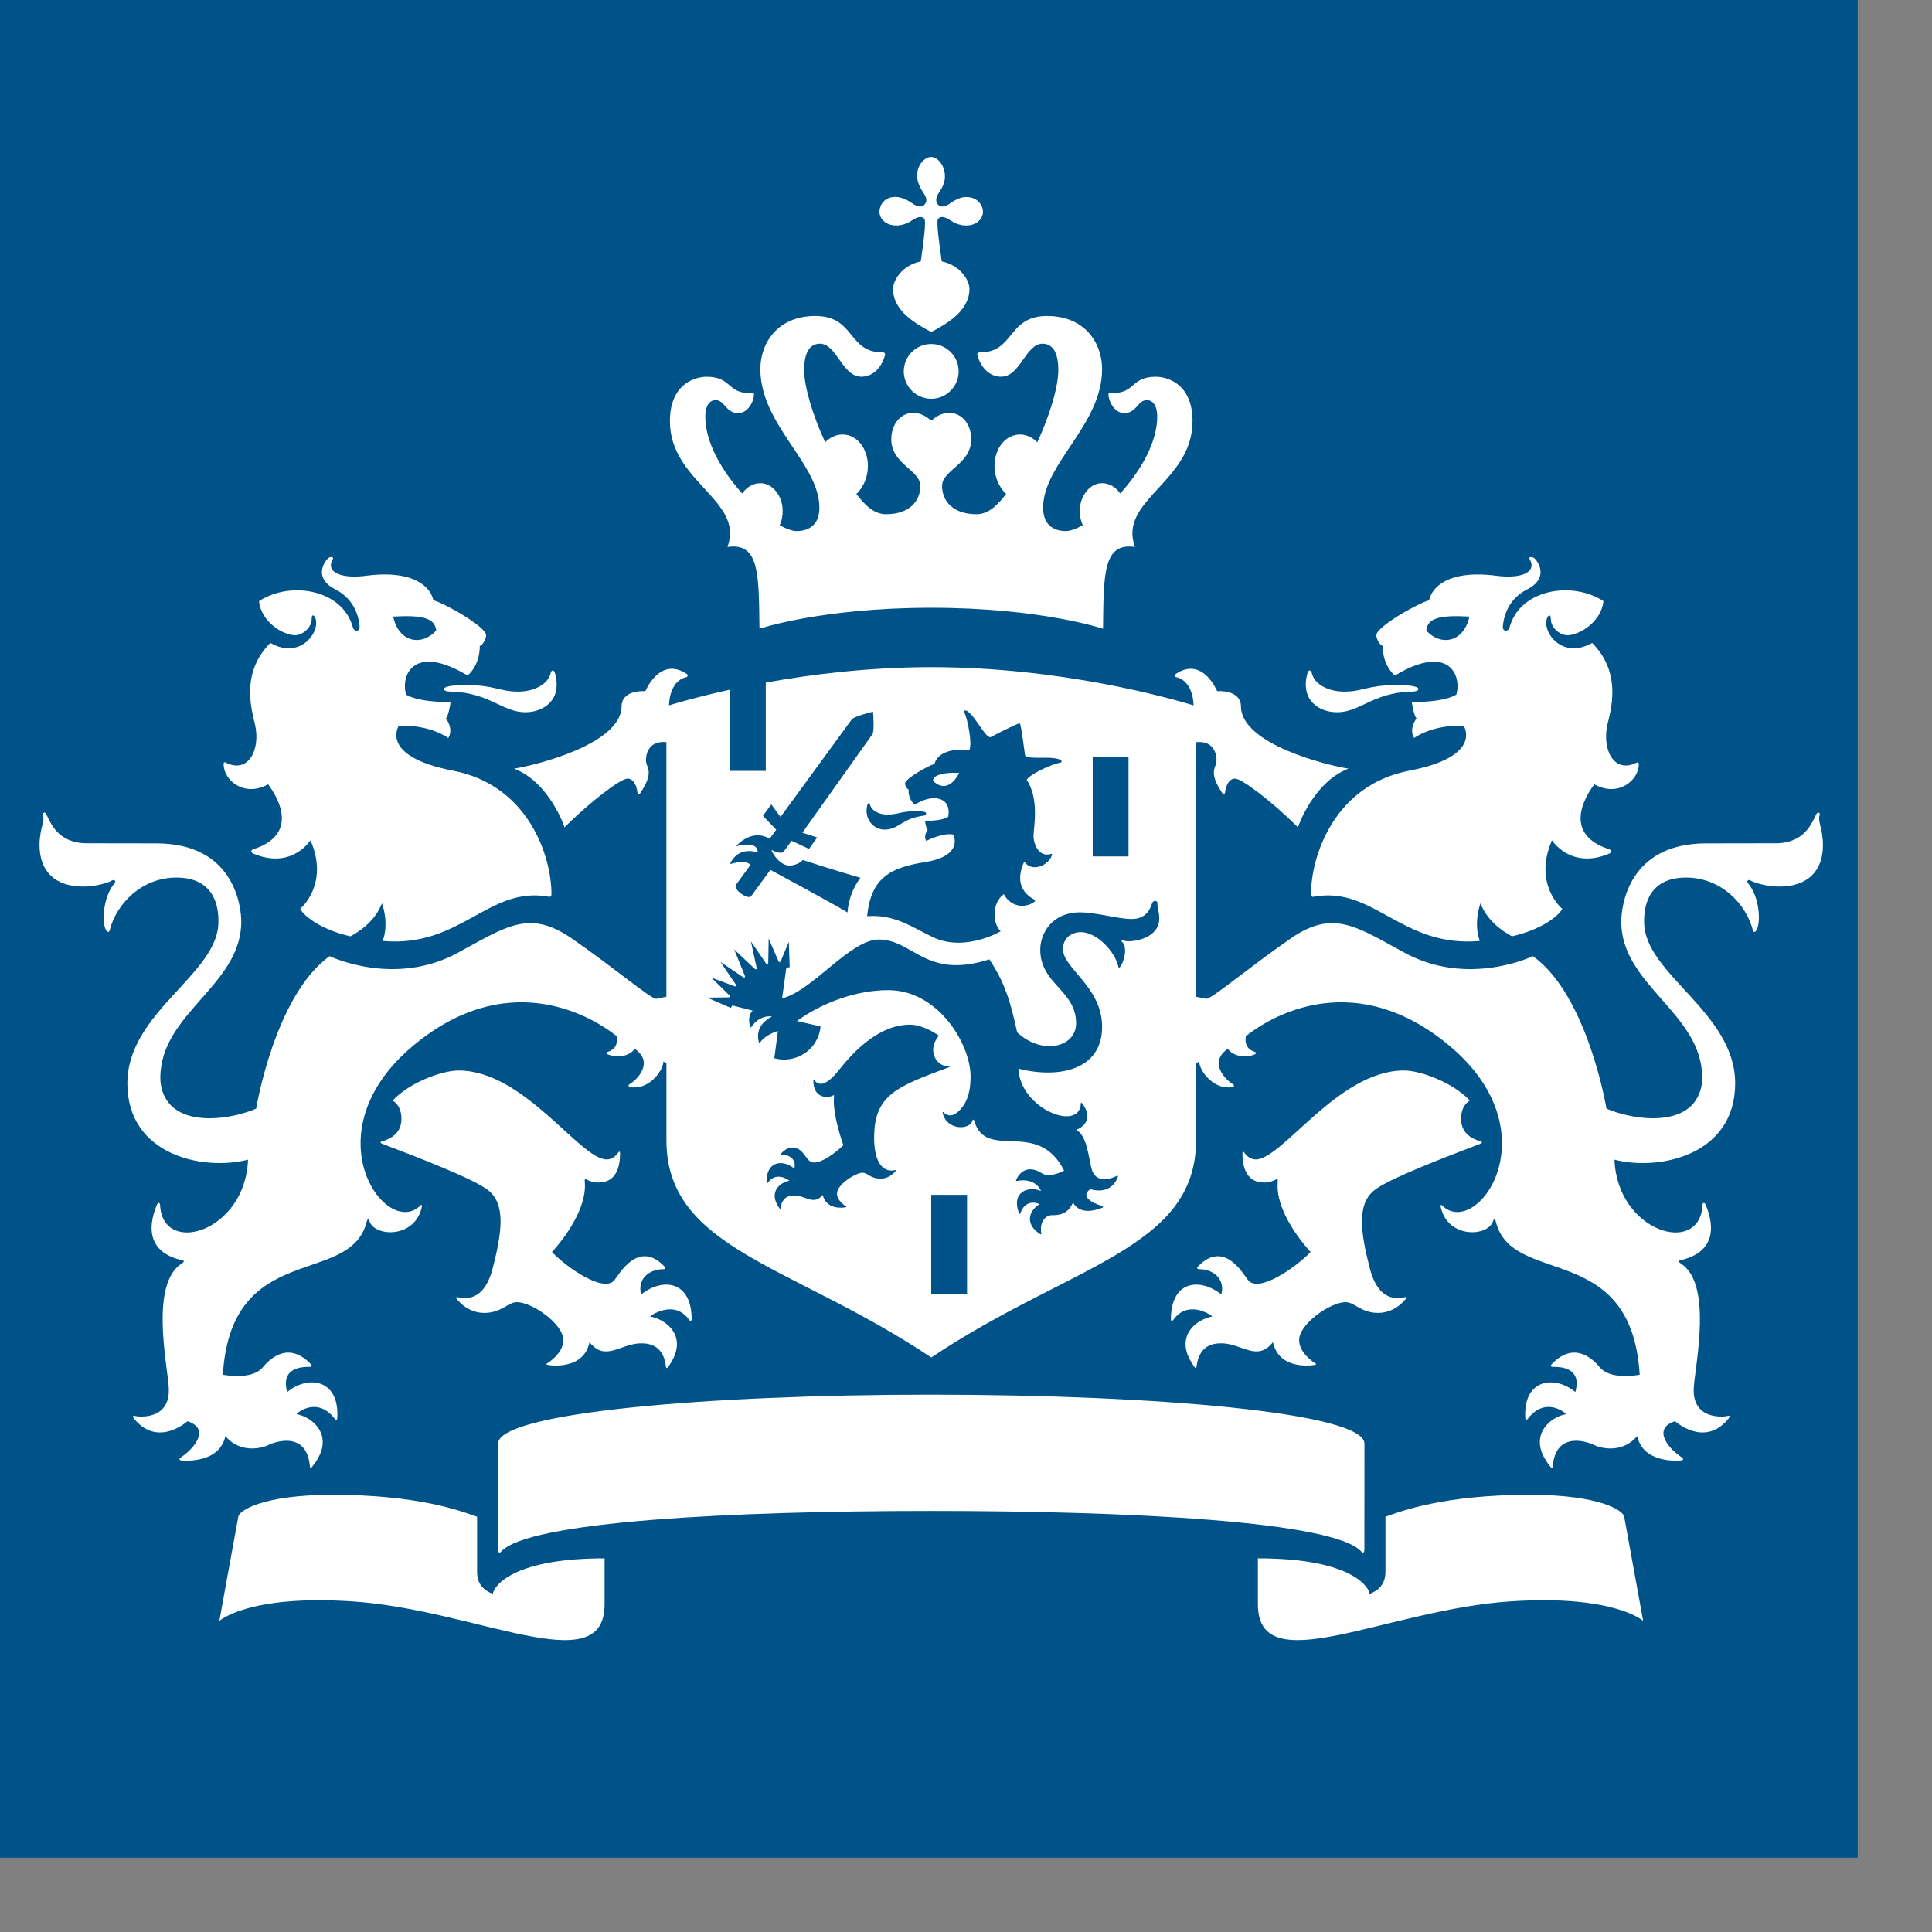 <?xml version="1.0" encoding="utf-8" standalone="no"?><!-- Generator: Adobe Illustrator 16.0.0, SVG Export Plug-In . SVG Version: 6.00 Build 0)  --><svg xmlns="http://www.w3.org/2000/svg" xmlns:xlink="http://www.w3.org/1999/xlink" baseProfile="tiny-ps" id="Layer_1" version="1.2" viewBox="0 0 520 520" xml:space="preserve">
<rect x="0" y="0" width="520" height="520" fill="#808080" stroke="none"/>
<title>RCE</title>
<rect fill="#005388" height="500" width="500" x="0" y="0"/>
<path d="M260.283,348.332h-9.639v-26.74h9.639V348.332z M303.74,230.501h-9.637v-26.753h9.637V230.501z    M125.25,184.384c-0.729,0-5.715,0.015-5.715,1.044c0,1.042,2.327,0.514,5.715,1.071c7.713,1.337,10.754,5.201,16.168,5.201   c4.922,0,9.932-3.32,7.978-10.446c-0.314-1.19-1.006-0.896-1.175-0.103c-0.75,3.173-4.65,4.996-8.771,4.996   C134.366,186.147,133.264,184.384,125.25,184.384 M72.168,211.095c0.845,1.188,9.947,12.986-4.011,17.497   c-0.617,0.191-0.83,0.793,0.103,1.19c10.306,4.319,15.301-3.613,15.301-3.613c5.188,11.884-2.769,18.452-2.769,18.452   c1.131,2.159,6.045,5.729,13.538,7.389c2.829-1.498,6.815-4.421,8.47-8.888c0,0,2.035,5.186,0.198,10.137   c21.061,1.911,28.51-14.927,44.744-11.9c0.463,0.089,0.688-0.189,0.688-0.704c0-10.373-6.369-29.37-26.467-33.22   c-20.025-3.864-14.633-12.077-14.633-12.077c8.456-0.396,13.326,3.276,13.326,3.276c1.55-2.526-0.634-5.259-0.634-5.259   c0.815-0.969,1.249-4.408,1.249-4.408c-9.506,0-12.003-2.057-12.003-2.057c-1.462-5.642,2.471-13.604,16.596-5.083   c3.52-3.145,3.262-7.935,3.262-7.935c1.059-0.485,1.719-2.173,1.719-2.894c0-2.351-11.298-8.684-14.207-9.434   c-0.689-3.423-5.084-8.358-18.35-6.565c-6.288,0.764-10.821-0.882-8.697-4.54c0.359-0.618-0.765-0.735-1.354-0.133   c-1.462,1.455-3.461,5.568,2.027,8.316c6.098,3.085,6.473,9.197,6.518,10.078c0.087,1.292-1.464,1.411-1.81,0.118   c-2.812-10.312-16.896-12.517-25.241-7.052c0.492,5.524,6.42,9.183,9.689,9.183c1.866,0,4.467-1.88,4.467-4.437   c0-1.249,0.632-1.101,1.007-0.132c1.366,3.673-4.048,11.255-12.129,6.641c-8.212,8.212-4.929,18.335-4.104,22.067   c1.476,6.7-1.802,13.193-7.854,10.167c-0.301-0.147-0.618-0.264-0.618,0.471C60.194,209.947,65.703,214.708,72.168,211.095    M117.396,169.707c-3.841,4.276-10.078,3.276-11.567-3.761C113.695,165.519,117.082,166.312,117.396,169.707 M361.818,186.147   c-4.099,0-8.006-1.822-8.756-4.996c-0.161-0.793-0.852-1.087-1.175,0.103c-1.954,7.126,3.068,10.446,7.978,10.446   c5.421,0,8.463-3.864,16.177-5.201c3.381-0.558,5.7-0.029,5.7-1.071c0-1.029-4.98-1.044-5.7-1.044   C368.004,184.384,366.915,186.147,361.818,186.147 M441.079,205.747c0-0.735-0.308-0.618-0.601-0.471   c-6.054,3.026-9.314-3.467-7.86-10.167c0.837-3.732,4.113-13.855-4.101-22.067c-8.08,4.614-13.516-2.967-12.135-6.641   c0.382-0.969,1.014-1.117,1.014,0.132c0,2.557,2.586,4.437,4.467,4.437c3.247,0,9.198-3.658,9.696-9.183   c-8.359-5.464-22.435-3.26-25.255,7.052c-0.339,1.293-1.911,1.175-1.81-0.118c0.061-0.881,0.427-6.993,6.523-10.078   c5.494-2.748,3.482-6.861,2.042-8.316c-0.604-0.602-1.733-0.485-1.366,0.133c2.116,3.658-2.41,5.304-8.684,4.54   c-13.28-1.792-17.659,3.143-18.364,6.565c-2.908,0.75-14.207,7.083-14.207,9.434c0,0.72,0.661,2.409,1.734,2.894   c0,0-0.279,4.79,3.26,7.935c14.104-8.522,18.043-0.559,16.573,5.083c0,0-2.497,2.057-12.02,2.057c0,0,0.472,3.439,1.265,4.408   c0,0-2.16,2.733-0.634,5.259c0,0,4.88-3.672,13.342-3.276c0,0,5.378,8.213-14.662,12.077c-20.083,3.85-26.432,22.847-26.432,33.22   c0,0.514,0.206,0.792,0.677,0.704c16.233-3.026,23.685,13.812,44.752,11.9c-1.821-4.951,0.19-10.137,0.19-10.137   c1.646,4.467,5.643,7.391,8.461,8.888c7.479-1.659,12.416-5.229,13.546-7.389c0,0-7.963-6.568-2.774-18.452   c0,0,4.996,7.932,15.324,3.613c0.909-0.397,0.701-0.999,0.103-1.19c-13.973-4.51-4.892-16.309-4.026-17.497   C435.602,214.708,441.079,209.947,441.079,205.747 M395.479,165.946c-1.499,7.037-7.759,8.037-11.577,3.761   C384.21,166.312,387.589,165.519,395.479,165.946 M246.834,47.333c0,1.777,1.064,3.625,1.667,4.5   c1.249,1.754,0.867,2.705,0.278,3.292c-0.571,0.587-1.551,0.785-3.326-0.448C244.579,54.059,242.78,53,241.001,53   c-3.041,0-4.291,2.294-4.291,3.99c0,1.72,1.506,3.703,4.547,3.703c1.778,0,3.321-0.757,4.195-1.365   c1.775-1.235,2.755-1.058,3.326-0.471c0.589,0.573-0.271,6.692-0.946,11.497c-5.039,1.05-7.464,5.083-7.464,7.426   c0,6.067,6.472,9.557,10.276,11.584c3.806-2.027,10.284-5.517,10.284-11.584c0-2.344-2.438-6.376-7.456-7.426   c-0.688-4.805-1.549-10.924-0.962-11.497c0.572-0.587,1.549-0.764,3.32,0.471c0.867,0.608,2.41,1.365,4.201,1.365   c3.042,0,4.538-1.983,4.538-3.703c0-1.696-1.443-3.964-4.485-3.964c-1.791,0-3.389,1.034-4.254,1.65   c-1.771,1.233-2.748,1.035-3.32,0.448c-0.587-0.587-0.912-1.705,0.322-3.459c0.616-0.875,1.5-2.388,1.5-4.167   c0-3.042-1.998-5.249-3.695-5.249C248.919,42.251,246.834,44.291,246.834,47.333 M250.646,92.589c-4.078,0-7.391,3.276-7.391,7.367   c0,4.063,3.312,7.375,7.391,7.375c4.076,0,7.375-3.312,7.375-7.375C258.021,95.866,254.722,92.589,250.646,92.589 M250.646,163.581   c29.545,0,46.235,5.64,46.235,5.64c0.161-14.926,0.059-23.257,8.607-22.007c-4.672-12.547,15.484-17.469,15.484-33.82   c0-10.755-7.61-11.99-9.856-11.99c-6.687,0-5.644,4.364-11.343,4.364c-0.705,0-1.425-0.185-1.425,0.331   c0,1.879,1.602,5.09,4.216,5.09c3.482,0,3.556-3.497,6.155-3.497c1.117,0,2.748,0.918,2.748,4.495   c0,6.949-4.557,14.662-9.946,20.627c-1.233-1.704-2.909-2.762-4.922-2.762c-3.188,0-5.964,3.32-5.964,7.434   c0,1.513,0.234,2.615,0.793,3.879c-1.808,0.998-3.395,1.572-4.584,1.572c-2.424,0-6.084-0.984-6.084-6.302   c0-11.842,15.869-22.273,15.869-37.281c0-7.177-4.774-14.303-14.781-14.303c-10.754,0-8.74,9.793-18.023,9.793   c-0.429,0-0.78,0.132-0.78,0.506c0,0.618,1.617,6.039,6.436,6.039c5.128,0,6.582-8.88,11.139-8.88c1.688,0,4.229,0.991,4.229,7.016   c0,4.693-2.308,12.252-5.656,19.511c-1.188-1.206-2.819-2.086-4.672-2.086c-3.98,0-6.847,3.864-6.847,8.448   c0,2.924,1.161,5.715,3.13,7.566c-2.351,2.998-4.731,5.436-7.992,5.436c-6.406,0-9.248-3.642-9.248-7.595   c0-4.306,7.837-5.862,7.837-12.548c0-4.569-2.968-7.132-5.804-7.132c-3.07,0-4.635,2.034-4.95,2.034   c-0.314,0-1.881-2.034-4.952-2.034c-2.843,0-5.803,2.563-5.803,7.132c0,6.686,7.816,8.242,7.816,12.548   c0,3.953-2.828,7.595-9.234,7.595c-3.247,0-5.642-2.438-7.984-5.436c1.97-1.851,3.107-4.642,3.107-7.566   c0-4.584-2.858-8.448-6.825-8.448c-1.851,0-3.474,0.881-4.679,2.086c-3.328-7.258-5.657-14.817-5.657-19.511   c0-6.025,2.542-7.016,4.239-7.016c4.547,0,5.987,8.88,11.151,8.88c4.797,0,6.403-5.42,6.403-6.039c0-0.374-0.345-0.506-0.764-0.506   c-9.3,0-7.302-9.793-18.027-9.793c-10.005,0-14.788,7.126-14.788,14.303c0,15.008,15.891,25.439,15.891,37.281   c0,5.318-3.672,6.302-6.099,6.302c-1.204,0-2.774-0.574-4.584-1.572c0.56-1.264,0.793-2.366,0.793-3.879   c0-4.114-2.799-7.434-5.972-7.434c-2.012,0-3.688,1.058-4.914,2.762c-5.392-5.965-9.932-13.678-9.932-20.627   c0-3.577,1.607-4.495,2.718-4.495c2.608,0,2.682,3.497,6.171,3.497c2.622,0,4.216-3.211,4.216-5.09   c0-0.516-0.727-0.331-1.433-0.331c-5.7,0-4.65-4.364-11.327-4.364c-2.256,0-9.873,1.235-9.873,11.99   c0,16.352,20.165,21.273,15.485,33.82c8.558-1.25,8.455,7.081,8.617,22.007C204.41,169.221,221.085,163.581,250.646,163.581    M196.455,185.633c-8.053,1.762-13.812,3.423-16.396,4.216c0.133-3.555,1.469-6.847,4.645-7.581c0.41-0.087,0.515-0.632,0.14-0.88   c-7.177-4.776-11.012,4.348-11.137,4.643c-2.542-0.177-6.406,0.616-6.406,4.053c0,10.256-23.485,15.971-28.928,16.794   c9.58,3.702,13.583,15.794,13.583,15.794c6.963-6.964,15.103-13.106,16.908-13.106c1.852,0,2.558,2.322,2.695,3.702   c0.044,0.456,0.479,0.619,0.766,0.206c3.644-5.436,1.896-6.669,1.594-8.255c-0.242-1.264,0.14-6.039,5.441-5.466v68.522   l-2.718,0.545c-1.264,0.22-11.283-8.301-22.75-16.234c-11.474-7.935-17.645-3.188-30.733,3.893   c-17.123,9.271-34.438,0.867-34.438,0.867c-14.773,10.549-19.783,41.049-19.783,41.049c-2.943,1.266-7.823,2.586-12.442,2.586   c-11.271,0-13.342-6.814-13.342-10.898c0-17.396,21.781-24.857,21.781-42.005c0-4.158-1.911-21.083-22.854-21.083   c-2.676,0-18.651-0.029-18.727-0.029c-7.838,0-9.8-5.641-10.879-7.786c-0.419-0.854-1.219-0.367-0.918,0.293   c0.604,1.439-0.918,3.629-0.918,7.979c0,6.965,4.091,11.166,11.724,11.166c3.462,0,6.724-0.999,7.772-1.63   c0.713-0.411,1.087,0.263,0.756,0.646c-3.312,3.878-3.585,11.136-2.21,12.914c0.316,0.428,0.72,0.295,0.793-0.029   c1.853-7.374,8.742-14.323,18.012-14.323c11.357,0,11.3,9.667,11.3,11.987c0,13.957-24.508,24.212-24.508,43.386   c0,19.467,20.562,23.64,32.478,20.555c-0.705,19.48-23,26.123-23.676,12.193c-0.066-0.678-0.529-0.838-0.903,0.06   c-2.813,6.876-1.705,12.931,6.979,14.854c0.589,0.16,0.302,0.471-0.241,0.838c-8.587,5.465-3.924,26.943-3.504,33.263   c0.646,9.108-8.411,8.021-9.146,7.758c-0.375-0.133-0.734,0.043-0.169,0.765c6.428,7.891,14.354,0.674,14.354,0.674   c5.986,1.882,2.271,6.994-1.712,9.685c-0.632,0.427-0.571,0.822,0.104,0.866c0.889,0.059,10.167,0.854,11.827-6.553   c4.105,4.906,10.137,3.113,11.416,2.468c1.775-0.91,10.475-4.068,11.328,5.716c0.059,0.691,0.47,0.234,0.756-0.132   c6.575-8.259-0.472-13.354-4.379-13.957c0.314-0.44,5.574-4.819,10.32,1.233c0.316,0.41,0.617,0.498,0.677-0.31   c0.544-10.489-7.992-11.446-13.494-6.875c-0.259-1.088-2.096-6.979,6.229-6.772c0.191,0,0.604-0.295,0.176-0.69   c-6.464-6.849-11.774-0.633-13.01,0.854c-2.894,3.394-10.049,2.039-10.71,1.953c2.24-36.406,34.313-23.509,38.72-41.197   c0.215-0.938,0.634-0.586,0.706-0.25c1.221,4.32,12.113,4.922,14.099-3.567c0.125-0.528,0.043-0.956-0.331-0.56   c-9.278,9.285-30.192-19.719-1.653-43.252c24.359-20.101,46.185-8.904,54.492-2.293c0.434,2.908-1.293,3.85-2.409,4.201   c-0.389,0.117-0.528,0.5,0.104,0.734c2.337,0.882,5.598,0.616,7.133-1.559c5.237,3.644,0.756,8.257-1.366,9.521   c-0.529,0.338-0.302,0.705,0.146,0.793c4.805,0.854,8.757-4.056,8.954-6.876l0.794,0.472v20.686   c0,29.443,33.989,33.529,71.285,58.504c37.288-24.975,71.271-29.061,71.271-58.504v-20.686l0.822-0.472   c0.178,2.82,4.144,7.729,8.934,6.876c0.456-0.088,0.677-0.455,0.146-0.793c-2.115-1.266-6.582-5.878-1.365-9.521   c1.543,2.175,4.817,2.438,7.141,1.559c0.618-0.234,0.5-0.617,0.103-0.734c-1.102-0.354-2.85-1.293-2.394-4.201   c8.286-6.61,30.133-17.808,54.491,2.293c28.518,23.533,7.609,52.537-1.676,43.252c-0.383-0.396-0.427,0.029-0.322,0.56   c1.998,8.489,12.869,7.89,14.075,3.567c0.087-0.336,0.527-0.688,0.72,0.25c4.406,17.688,36.496,4.791,38.729,41.197   c-0.646,0.088-7.813,1.438-10.695-1.953c-1.231-1.484-6.553-7.699-13.03-0.854c-0.412,0.396-0.03,0.69,0.188,0.69   c8.33-0.207,6.494,5.687,6.217,6.772c-5.495-4.571-14.03-3.614-13.475,6.875c0.045,0.808,0.367,0.72,0.679,0.31   c4.729-6.055,9.987-1.676,10.312-1.233c-3.922,0.603-10.944,5.698-4.377,13.957c0.278,0.366,0.688,0.823,0.749,0.132   c0.853-9.784,9.55-6.626,11.342-5.716c1.264,0.646,7.286,2.438,11.415-2.468c1.646,7.404,10.917,6.609,11.827,6.553   c0.661-0.044,0.721-0.439,0.103-0.866c-3.994-2.688-7.714-7.803-1.73-9.685c0,0,7.946,7.216,14.354-0.674   c0.571-0.722,0.22-0.896-0.146-0.765c-0.75,0.265-9.815,1.353-9.168-7.758c0.438-6.317,5.083-27.798-3.496-33.263   c-0.545-0.367-0.838-0.678-0.251-0.838c8.683-1.926,9.813-7.979,6.994-14.854c-0.368-0.896-0.867-0.733-0.91-0.06   c-0.661,13.93-22.979,7.287-23.687-12.193c11.916,3.085,32.484-1.088,32.484-20.555c0-19.174-24.506-29.43-24.506-43.385   c0-2.32-0.062-11.987,11.298-11.987c9.271,0,16.161,6.949,18.012,14.323c0.074,0.323,0.47,0.457,0.811,0.028   c1.351-1.777,1.102-9.035-2.222-12.914c-0.337-0.383,0.031-1.057,0.75-0.646c1.043,0.631,4.319,1.63,7.772,1.63   c7.608,0,11.71-4.201,11.71-11.166c0-4.348-1.499-6.539-0.896-7.978c0.311-0.661-0.498-1.147-0.911-0.293   c-1.103,2.146-3.056,7.786-10.899,7.786c-0.074,0-16.045,0.029-18.732,0.029c-20.937,0-22.846,16.925-22.846,21.083   c0,17.146,21.788,24.606,21.788,42.005c0,4.084-2.072,10.898-13.34,10.898c-4.629,0-9.507-1.32-12.431-2.586   c0,0-5.024-30.5-19.808-41.049c0,0-17.306,8.404-34.437-0.867c-13.092-7.081-19.247-11.826-30.734-3.893   c-11.461,7.936-21.479,16.454-22.729,16.234l-2.749-0.545v-68.522c5.318-0.572,5.7,4.202,5.45,5.466   c-0.277,1.586-2.041,2.82,1.617,8.255c0.264,0.414,0.705,0.25,0.734-0.206c0.146-1.38,0.853-3.702,2.703-3.702   c1.792,0,9.945,6.142,16.908,13.106c0,0,4.013-12.092,13.604-15.794c-5.464-0.823-28.942-6.538-28.942-16.794   c0-3.437-3.878-4.23-6.403-4.053c-0.133-0.294-3.967-9.419-11.121-4.643c-0.397,0.248-0.295,0.793,0.115,0.88   c3.174,0.734,4.525,4.026,4.673,7.581c-6.86-2.086-36.024-10.284-70.608-10.284c-16.793,0-32.256,1.938-44.547,4.158v23.757h-9.645   v-21.849 M132.648,429.005c-2.557-1.029-4.238-2.675-4.238-6.022V408.23c-4.231-1.498-15.778-5.905-38.831-5.905   c-19.165,0-25.167,4.334-25.438,5.847l-5.104,28.092c0,0,7.764-7.081,35.554-5.261c33.461,2.117,68.133,21.861,68.133,0.811   v-12.386C136.49,419.426,132.648,427.771,132.648,429.005 M338.562,419.426v12.385c0,21.055,34.672,1.311,68.155-0.809   c27.767-1.82,35.54,5.261,35.54,5.261l-5.113-28.092c-0.264-1.513-6.273-5.847-25.431-5.847c-23.056,0-34.603,4.408-38.816,5.906   v14.75c0,3.35-1.704,4.993-4.261,6.022C368.637,427.771,364.802,419.426,338.562,419.426 M250.646,406.672   c53.888,0,108.602,2.822,115.773,10.96c0.558,0.647,0.807-0.028,0.807-0.498l0.015-28.577c0-8.328-56.46-13.178-116.594-13.178   s-116.581,4.85-116.581,13.178l0.017,28.577c0,0.47,0.227,1.146,0.793,0.498C142.036,409.494,196.755,406.672,250.646,406.672    M202.574,272.006l-5.444-1.396l-0.448,0.662l-6.339-2.763c0,0,4.665-0.03,5.663-0.059c0.521,0,0.564-0.322,0.279-0.589   c-2.571-2.525-4.826-4.745-4.826-4.745s2.569,0.956,6.244,2.337c0.418,0.146,0.571-0.178,0.375-0.439   c-1.765-2.615-4.166-6.113-4.166-6.113s5.099,3.408,6.12,4.115c0.329,0.221,0.603,0,0.47-0.339   c-1.366-3.351-2.902-7.153-2.902-7.153l5.575,5.259c0.258,0.233,0.544,0.118,0.486-0.234c-0.561-2.512-1.552-7.17-1.552-7.17   l4.105,5.979c0.242,0.365,0.543,0.248,0.559-0.164c0.016-1.157,0.118-6.551,0.118-6.551s1.733,3.967,2.607,5.992   c0.177,0.413,0.478,0.442,0.706-0.087c0.271-0.647,2.106-5.054,2.106-5.054l0.235,6.814l-0.903,0.178l-1.139,8.213   c8.14-1.926,18.276-15.823,26.042-15.823c9.249,0,12.621,10.845,29.728,5.334c4.321,6.392,5.819,11.942,7.495,19.644   c6.599,6.199,15.866,4.129,15.866-2.438c0-8.874-9.652-10.549-9.652-19.805c0-4.114,2.896-10.05,10.784-10.05   c4.172,0,10.283,1.794,13.81,1.794c4.188,0,5.069-3.042,5.538-4.291c0.385-0.939,1.517-0.618,1.411,0.104   c-0.132,0.867,0.485,2.07,0.485,4.068c0,5.85-8.507,6.598-9.564,5.878c-0.438-0.295-0.765,0.159-0.438,0.409   c1.275,1.027,0.982,4.524-0.529,6.729c-0.177,0.267-0.427,0.205-0.472-0.028c-0.908-4.172-5.816-9.344-10.151-9.344   c-1.585,0-4.745,0.924-4.745,4.582c0,5.262,10.521,10.049,10.521,20.951c0,11.328-11.229,14.046-22.508,11.225   c0.382,10.728,16.411,17.104,16.775,9.434c0.018-0.529,0.31-0.205,0.473,0.016c2.379,3.276,1.291,5.773-1.734,7.037   c2.791,1.266,3.291,6.893,4.113,10.254c1.232,5.057,6.565,2.249,6.847,2.104c0.278-0.16,0.382-0.017,0.266,0.309   c-2.025,5.26-7.404,3.262-7.404,3.262c-2.819,1.998,0.589,3.762,3.145,4.524c0.382,0.103,0.367,0.382,0.061,0.501   c-1.896,0.705-5.92,1.969-7.874-1.411c-1.456,3.481-4.425,3.394-5.583,3.394c-2.061,0-3.438,2.104-2.954,4.922   c0.045,0.25-0.132,0.324-0.31,0.179c-4.922-3.247-2.102-7.081-0.119-8.054c-0.336-0.189-3.715-1.613-5.169,2.354   c-0.104,0.322-0.295,0.322-0.396,0.03c-2.159-5.702,2.528-7.376,5.907-5.938c-0.236-0.809-1.998-3.585-6.451-2.703   c-0.206,0.06-0.337-0.028-0.206-0.293c0.735-1.765,2.926-4.334,6.979-1.733c2.044,1.278,5.601-0.589,5.925-0.734   c-7.155-14.278-21.101-2.336-24.215-13.516c-0.059-0.222-0.338-0.441-0.526,0.175c-0.735,2.381-6.825,2.557-7.937-2.146   c-0.095-0.353,0.061-0.41,0.287-0.16c0.88,0.882,2.799,1.688,5.312-1.924c1.658-2.41,1.894-5.6,1.894-7.787   c0-8.67-8.667-23.241-22.176-23.241c-8.543,0-17.74,3.349-24.558,8.312l6.354,1.456c-0.602,6.405-6.772,10.138-12.444,8.563   l0.979-7.33c-0.979,0.295-3.46,1.188-4.797,3.07c-0.088,0.146-0.287,0.116-0.331-0.06c-1.16-4.159,2.271-6.26,3.335-6.788   c0.125-0.089,0.125-0.176-0.104-0.176c-3.085-0.118-4.811,2.146-5.297,2.924c-0.07,0.131-0.206,0.087-0.257-0.018   C201.692,275.68,201.149,273.535,202.574,272.006 M221.431,321.605c-2.424,2.968-4.562,0.146-7.75,0.146   c-3.012,0-3.505,2.497-3.585,3.496c-0.014,0.176-0.117,0.266-0.235,0.061c-3.399-4.645,0.404-7.17,2.616-7.51   c-0.314-0.309-3.673-2.568-5.789,0.518c-0.168,0.219-0.382,0.115-0.382-0.147c-0.088-5.76,4.474-6.157,7.479-3.646   c0.558-2.174-0.854-3.644-3.292-3.76c-0.302,0-0.347-0.178-0.229-0.324c1.021-1.088,2.013-1.586,3.012-1.586   c3.219,0,3.607,4.041,5.717,4.041c3.145,0,7.58-4.219,8-4.675c-0.074-0.247-3.079-8.389-2.498-13.267   c0.027-0.205-0.074-0.234-0.206-0.146c-1.521,0.866-5.37,0.84-5.37-3.922c0-0.367,0.104-0.396,0.314-0.104   c1.697,2.351,4.438-0.293,5.789-1.838c1.491-1.631,9.403-13.164,19.952-13.164c2.314,0.018,5.325,1.279,7.729,2.97   c-3.638,4.438-0.029,8.685,2.683,8.139c0.315-0.071,0.358,0.224,0.059,0.339c-13.941,5.229-20.172,7.332-20.172,19.014   c0,6.111,2.071,9.49,5.655,8.697c0.272-0.088,0.346,0.027,0.147,0.233c-1.295,1.558-2.784,2.058-4.033,2.058   c-2.889,0-3.409-1.586-4.958-1.586c-1.609,0-6.804,3.057-6.804,5.611c0,0.971,0.618,2.276,2.453,3.48   c0.118,0.072,0.044,0.189-0.058,0.189C226.514,325.163,222.393,325.514,221.431,321.605 M258.168,208.038   c-4.364-0.264-7.147,0.706-7.031,2.115C253.26,212.372,256.082,212.123,258.168,208.038 M242.065,218.822   c3.085-0.78,6.474-0.411,6.832-0.279c0.5,0.147,0.485,0.882-0.074,0.956c-6.42,0.822-6.721,3.79-10.812,3.79   c-2.711,0-5.627-2.733-4.533-6.729c0.142-0.514,0.544-0.529,0.661-0.059C234.543,218.234,237.041,220.114,242.065,218.822    M158.674,361.245c4.261,5.437,8.338,0.31,13.921,0.31c2.726,0,6.045,0.924,6.663,6.391c0.029,0.293,0.271,0.384,0.544,0   c6.075-8.301-0.845-12.986-4.849-13.604c0.875-0.777,6.815-4.438,10.593,0.973c0.198,0.291,0.617,0.205,0.617-0.207   c0-10.504-7.884-11.254-13.599-6.698c-1.07-4.085,2.015-6.804,6.002-6.804c0.462,0,0.647-0.311,0.391-0.604   c-7.038-7.552-12.319,1.938-13.51,3.467c-2.812,3.732-12.878-3.289-16.896-7.49c0,0,8.889-9.302,8.889-17.838   c0-0.5-0.059-1.221-0.059-1.498c0-0.265,0.125-0.384,0.36-0.234c0.875,0.499,2.123,0.883,3.282,0.867   c2.028,0,5.869-0.646,5.869-7.892c0-0.528-0.242-0.5-0.482-0.19c-1.052,1.543-2.228,1.867-3.132,1.867   c-7.176,0-22.161-23.935-39.836-23.935c-4.619,0-13.36,3.32-17.77,8.095c2.138,1.266,2.542,3.864,2.321,5.76   c-0.315,3.026-2.727,4.524-5.193,5.217c-0.449,0.103-0.478,0.439,0,0.617c8.925,3.424,25.153,9.563,28.84,12.736   c4.378,3.762,3.521,10.901,0.992,20.744c-2.445,9.434-7.669,8.141-9.593,7.832c-0.272-0.045-0.375,0.132-0.198,0.368   c2.299,2.896,5.097,3.877,7.507,3.877c4.636,0,6.362-2.896,8.771-2.896c4.048,0,12.502,5.805,12.502,10.211   c0,2.47-1.938,4.701-4.421,6.317c-0.169,0.132-0.142,0.31,0.102,0.354C149.228,367.68,157.146,368.371,158.674,361.245    M353.989,367.357c0.234-0.045,0.265-0.222,0.116-0.354c-2.497-1.614-4.438-3.851-4.438-6.315c0-4.408,8.446-10.213,12.504-10.213   c2.395,0,4.128,2.896,8.771,2.896c2.396,0,5.188-0.983,7.508-3.877c0.162-0.236,0.074-0.413-0.189-0.368   c-1.938,0.309-7.169,1.602-9.607-7.832c-2.525-9.843-3.365-16.982,0.999-20.744c3.688-3.173,19.922-9.314,28.854-12.736   c0.471-0.178,0.44-0.517,0-0.619c-2.47-0.688-4.877-2.188-5.201-5.215c-0.234-1.896,0.178-4.496,2.308-5.76   c-4.408-4.773-13.164-8.095-17.763-8.095c-17.675,0-32.675,23.933-39.859,23.933c-0.882,0-2.057-0.324-3.112-1.867   c-0.221-0.308-0.472-0.336-0.472,0.192c0,7.243,3.834,7.89,5.862,7.89c1.161,0.018,2.395-0.367,3.276-0.867   c0.25-0.146,0.364-0.026,0.364,0.236c0,0.277-0.059,0.997-0.059,1.497c0,8.537,8.903,17.837,8.903,17.837   c-4.039,4.202-14.104,11.227-16.911,7.492c-1.188-1.527-6.463-11.02-13.517-3.467c-0.234,0.293-0.072,0.604,0.411,0.604   c3.951,0,7.054,2.717,5.979,6.804c-5.7-4.558-13.576-3.808-13.576,6.698c0,0.41,0.396,0.498,0.618,0.205   c3.76-5.406,9.694-1.748,10.562-0.971c-3.995,0.617-10.916,5.305-4.817,13.605c0.25,0.382,0.483,0.293,0.527,0   c0.617-5.467,3.938-6.394,6.655-6.394c5.583,0,9.667,5.128,13.928-0.309C344.146,368.371,352.063,367.68,353.989,367.357    M210.941,229.21c-0.572,0.763-2.425-0.045-3.13-0.368c-0.162-0.074-0.188,0-0.132,0.118c0.448,0.998,2.24,4.01,4.9,4.01   c1.205,0,2.967-0.72,3.459-1.513c0,0,10.417,3.379,15.559,4.79c-1.998,2.659-3.247,5.877-3.489,9.343   c-4.148-2.541-20.76-11.458-20.76-11.458l-5.165,7.05c-0.837,1.147-4.965-1.849-4.104-3.025l3.929-5.377   c-1.292-1.381-4.444-0.499-5.281-0.264c-0.125,0.029-0.228-0.029-0.125-0.234c0.5-1.059,2.454-4.306,7.346-2.852   c0.017-2.967-4.436-2.027-5.597-1.704c-0.132,0.029-0.183-0.03-0.059-0.161c1.205-1.293,4.812-4.218,8.858-1.822l1.777-2.425   l-3.571-3.732l2.229-3.084l2.498,3.379l19.187-26.27c0.463-0.646,4.253-1.749,5.701-2.057c0.146,1.47,0.316,5.407-0.154,6.054   l-18.85,26.505l3.974,1.292l-2.194,3.084l-4.694-2.189L210.941,229.21z M278.179,224.904c0,2.424,1.483,5.936,4.701,4.936   c0.161-0.088,0.309-0.03,0.278,0.118c-0.499,2.689-5.289,5.143-7.479,1.97c-1.938,4.113-1.499,7.948,2.703,10.196   c0.235,0.146,0.279,0.425,0,0.616c-2.498,1.822-6.377,1.409-8.199-2.085c-3.438,2.586-2.937,8.109-0.851,9.989   c0,0.029-9.521,5.655-18.159,1.646c-5.738-2.762-10.403-6.257-17.785-5.699c1.036-10.358,6.215-13.076,15.735-14.575   c7.603-1.234,8.569-4.729,7.483-7.375c-2.578-0.674-7.315,1.69-7.315,1.69c-0.847-1.425,0.39-2.894,0.39-2.894   c-0.485-0.588-0.713-2.498-0.713-2.498c5.311,0,6.259-1.176,6.259-1.176c0.956-5.539-4.688-6.126-8.992-3.145   c-2.006-1.762-1.675-4.113-1.675-4.113c-0.595-0.293-0.977-1.22-0.977-1.617c0-1.292,6.324-4.849,7.946-5.275   c0.403-1.836,2.689-4.377,9.396-3.774c0.794-1.777-0.499-8.258-1.321-10.006c-0.266-0.514,0.116-0.809,0.704-0.456   c2.336,1.498,4.672,6.964,6.259,7.052c0,0,7.537-3.938,7.904-3.732c0.368,0.206,1.426,8.64,1.426,8.64   c0.999,1.233,6.816,0.029,9.358,1.101c0.646,0.279,0.617,0.75,0.043,0.838c-1.909,0.323-7.979,2.939-8.961,4.613   C279.81,215.105,278.179,222.788,278.179,224.904" fill="#FFFFFF"/>
</svg>